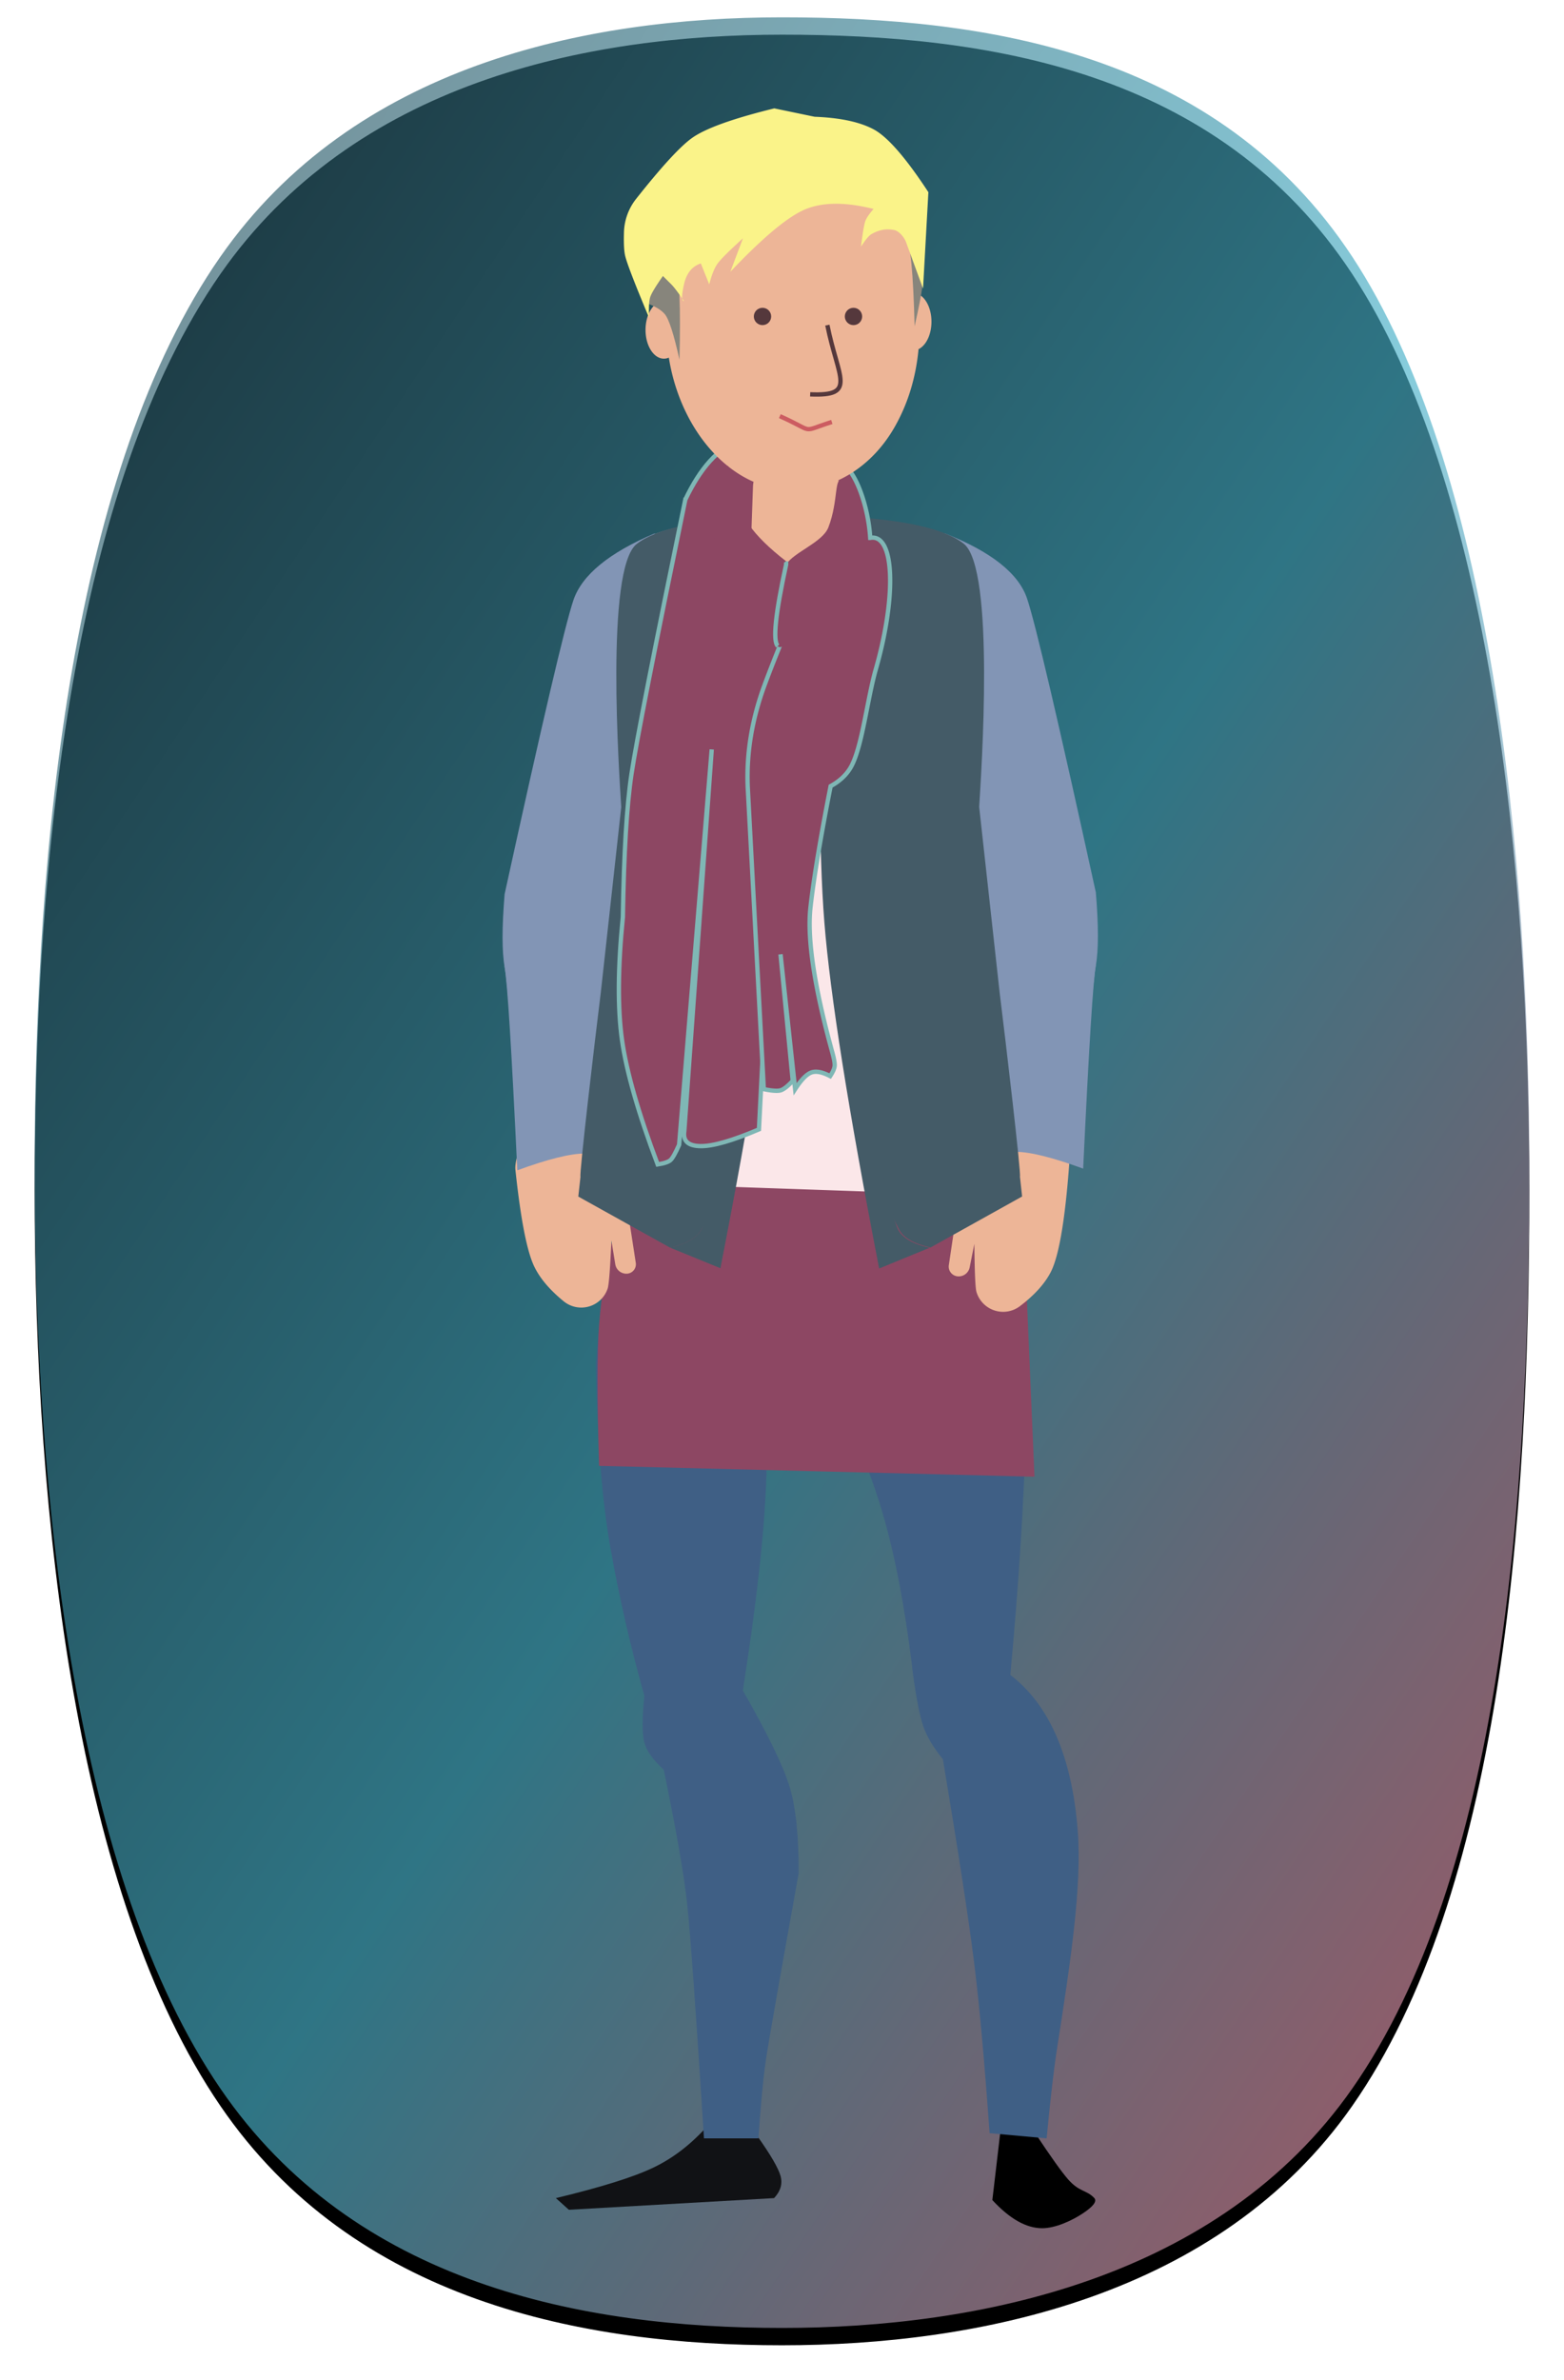 <svg viewBox="0 0 361 549" xmlns="http://www.w3.org/2000/svg" xmlns:xlink="http://www.w3.org/1999/xlink">
  <defs>
    <linearGradient x1="0%" y1="0%" y2="100%" id="linearGradient-1">
      <stop stop-color="#264652" offset="0%"/>
      <stop stop-color="#47B1C9" offset="52.983%"/>
      <stop stop-color="#FF8497" offset="100%"/>
    </linearGradient>
    <path d="M172.5 533c45.23 0 100.854-11.206 131.618-55.207C338.154 429.113 345 343.807 345 266.5c0-74.419-9.045-162.943-40.882-211.293C272.99 7.933 219.6 0 172.5 0 127.194 0 73.657 11.075 42.876 55.207 8.93 103.877 0 189.31 0 266.5c0 76.24 9.658 162.717 42.876 211.293C73.786 522.993 126.58 533 172.5 533z" id="path-2"/>
    <filter x="-4.1%" y="-1.9%" width="108.1%" height="105.3%" filterUnits="objectBoundingBox" id="filter-3">
      <feOffset dy="4" in="SourceAlpha" result="shadowOffsetOuter1"/>
      <feGaussianBlur stdDeviation="4" in="shadowOffsetOuter1" result="shadowBlurOuter1"/>
      <feComposite in="shadowBlurOuter1" in2="SourceAlpha" operator="out" result="shadowBlurOuter1"/>
      <feColorMatrix values="0 0 0 0 0.047 0 0 0 0 0 0 0 0 0 0.2 0 0 0 0.1 0" in="shadowBlurOuter1"/>
    </filter>
  </defs>
  <g id="Assets" fill="none" fill-rule="evenodd">
    <g id="avatar_3" transform="translate(-55 -37)">
      <g transform="translate(63 41)">
        <g id="bg">
          <use fill="#000" filter="url(#filter-3)" xlink:href="#path-2"/>
          <use fill-opacity=".66" fill="url(#linearGradient-1)" xlink:href="#path-2"/>
        </g>
        <g id="character" transform="translate(100 21)">
          <g id="bottom" transform="translate(19 213)">
            <g id="pants" transform="matrix(-1 0 0 1 126.776 .141)">
              <path d="M79.002 254.557c-3.108 4.374-4.906 7.464-5.396 9.269-.49 1.805.01 3.499 1.499 5.083l47.368 2.691 2.998-2.691c-10.4-2.493-17.895-4.836-22.485-7.027-4.59-2.19-8.787-5.43-12.592-9.717l-11.392 2.392z" id="Path-24" fill="#111215"/>
              <path d="M22.917 253.976l1.807 15.383c-3.998 4.333-7.832 6.5-11.5 6.5-3.064 0-6.927-1.77-9.5-3.5-2.05-1.378-3.308-2.662-2.5-3.5 1.821-1.892 3.38-1.29 6-4.259 1.466-1.663 3.995-5.204 7.588-10.624h8.105z" id="Path-25" fill="#000"/>
              <path d="M97.57 0c4.175 13.892 8.04 26.08 11.595 36.565 3.555 10.484 5.915 23.825 7.082 40.023-.29 17.208-1.427 31.405-3.414 42.592-1.987 11.187-4.58 22.466-7.78 33.838.517 5.22.517 8.813 0 10.78-.518 1.967-2.014 4.063-4.49 6.288-2.865 13.913-4.66 24.194-5.386 30.843-.726 6.65-2.022 24.717-3.89 54.2h-12.57c-.555-8.148-1.153-14.337-1.795-18.565-.642-4.229-3.136-18.403-7.482-42.522-.045-8.644.653-15.332 2.095-20.063 1.442-4.731 5.033-12.118 10.773-22.159-3.135-20-4.931-36.073-5.386-48.22-.455-12.147-.455-26.816 0-44.01h-5.175C61.444 80.847 54.56 96.818 51.098 107.502c-3.463 10.684-6.156 24.259-8.08 40.725-.788 5.7-1.586 9.694-2.394 11.978-.808 2.284-2.304 4.779-4.49 7.486-3.564 21.351-5.958 36.923-7.181 46.714-1.223 9.79-2.42 22.966-3.591 39.527l-13.168 1.197c-.876-9.18-1.674-16.067-2.394-20.661-3.131-19.989-5.781-37.638-4.788-50.308 1.335-17.038 6.523-29.016 15.561-35.933-3.846-41.625-4.715-73.566-2.606-95.824 2.11-22.257 7.368-36.63 15.774-43.12L97.57 0z" id="Path-23" fill="#3F5F85"/>
              <path d="M97.558 0c4.174 13.892 8.039 26.08 11.594 36.565 2.16 6.371 5.25 16.689 6.348 30.935.472 6.13.472 16.964 0 32.5L15 102.5c1.333-30.936 2-46.602 2-47 0-22.359 3.91-37.764 11.728-46.217L97.558 0z" id="Path-23" fill="#8D4763"/>
            </g>
          </g>
          <g id="body_change_colour" transform="translate(10 237)" fill="#EDB597">
            <path d="M127.066 1.517c.626 15.17.11 24.819-1.55 28.948-1.129 2.81-3.201 5.628-6.217 8.453a6.416 6.416 0 0 1-10.318-2.237c-.352-.852-.897-4.51-1.635-10.97l-.51 5.51a2.59 2.59 0 0 1-2.58 2.352 2.262 2.262 0 0 1-2.26-2.36l1.265-29.277 23.805-.419z" id="hand" transform="rotate(6 114.659 21.085)"/>
            <path d="M26.813 2.056c.911 2.136 1.347 3.759 1.306 4.868-.413 11.438-1.344 18.96-2.793 22.564-1.129 2.81-3.201 5.628-6.217 8.453A6.416 6.416 0 0 1 8.79 35.704c-.352-.852-.897-4.51-1.635-10.97l-.51 5.51a2.59 2.59 0 0 1-2.58 2.352 2.173 2.173 0 0 1-2.165-2.354L4.28 1.684l22.532.372z" id="hand" transform="scale(-1 1) rotate(4 0 -409.08)"/>
          </g>
          <g id="top" transform="translate(8 87)">
            <path d="M103.5 13c.54.454 1.279-.156 1.876 1.919 4.758 16.527 11.029 80.391 13.889 126.644.7 11.313-7.905 21.052-19.219 21.751-.658.04-1.317.05-1.976.027l-63.388-2.195c-8.831-.305-15.742-7.712-15.437-16.544a16 16 0 0 1 .12-1.472c5.49-43.005 8.184-65.683 8.081-68.032-.161-3.661-4.16-55.524 3.496-61.601C43.862 3.243 99.06 9.264 103.5 13z" id="shirt" fill="#FBE7E9"/>
            <g id="sleeve" transform="translate(0 10.647)" fill="#8295B5">
              <path d="M35.138.38C24.563 4.866 18.3 10.01 16.35 15.81 14.399 21.612 9.108 44.209.477 83.6c-.636 7.675-.636 13.28 0 16.818.636 3.538 1.507 14.576 2.613 33.115H32.7L35.137.38z" id="Path-16"/>
              <path d="M.477 100.418c.636 3.538 1.611 19.17 2.924 46.899 7.058-2.582 12.241-3.872 15.55-3.872 3.308 0 4.28-5.808 2.915-17.423C7.19 106.636.061 98.102.477 100.418z" id="Path-16"/>
            </g>
            <g id="gilet_left" transform="translate(16.521 .968)" fill="#445B67">
              <path d="M29.311 170.74c-1.012 1.86-3.412 3.221-7.198 4.08L.96 163.052l.506-4.584c-.326-.474 3.278-31.193 4.684-42.444l4.723-42.805c-.484-7.872-3.721-54.92 3.548-60.689 4.406-3.497 13.749-5.327 24.325-6.071 2.09-.147 2.095 10.363 3.47 12.684 5.061 8.533 2.358 55.73-8.108 141.589-2.284 4.993-3.883 8.329-4.797 10.008z" id="Combined-Shape"/>
              <path d="M41.308 0c-1.31 3.028-1.768 5.409-1.37 7.142.396 1.734 2.567 6.836 6.512 15.306 1.348 34.992 1.348 60.841 0 77.547-1.348 16.705-5.576 43.234-12.683 79.587l-11.654-4.761c3.786-.86 6.186-2.22 7.198-4.082 1.013-1.861 2.498-7.643 4.456-17.346l9.94-126.184c-4.717-6.244-7.231-11.119-7.54-14.625-.31-3.505 1.404-7.7 5.141-12.584z" id="Path-31"/>
            </g>
            <g id="gilet_right" transform="matrix(-1 0 0 1 137.417 .58)">
              <g id="sleeve" transform="translate(0 9.68)" fill="#8295B5">
                <path d="M35.417.74C24.657 4.986 18.3 10.01 16.35 15.81 14.399 21.612 9.108 44.209.477 83.6c-.636 7.675-.636 13.28 0 16.818.636 3.538 1.507 14.576 2.613 33.115H32.7L35.416.74z" id="Path-16"/>
                <path d="M.477 100.418c.636 3.538 1.611 19.17 2.924 46.899 7.058-2.582 12.241-3.872 15.55-3.872 3.308 0 4.28-5.808 2.915-17.423C7.19 106.636.061 98.102.477 100.418z" id="Path-16"/>
              </g>
              <g id="gilet" transform="translate(17.493)" fill="#445B67">
                <path d="M28.352 171.11c-1.012 1.862-3.412 3.223-7.198 4.083L0 163.419l.506-4.586c-.326-.473 3.277-31.202 4.684-42.456l4.723-42.819c-.483-7.875-3.721-54.936 3.548-60.708 4.407-3.498 13.75-5.328 24.326-6.073 2.091-.147 2.095 10.366 3.471 12.688C46.32 28 43.616 75.212 33.15 161.098c-2.284 4.995-3.883 8.332-4.797 10.012z" id="Combined-Shape"/>
                <path d="M40.515 0c-1.307 3.036-1.763 5.423-1.367 7.16.396 1.738 2.56 6.853 6.492 15.344 1.344 35.08 1.344 60.994 0 77.741s-5.558 43.343-12.642 79.787L21.38 175.26c3.775-.862 6.166-2.226 7.176-4.092 1.009-1.866 2.49-7.663 4.442-17.39l9.908-126.5c-4.703-6.26-7.209-11.147-7.517-14.661-.308-3.514 1.4-7.72 5.126-12.616z" id="Path-31"/>
              </g>
            </g>
          </g>
          <g id="scarf" transform="rotate(-16 336.557 46.346)" fill="#8D4763" stroke="#7FB7B5">
            <path d="M49.168 9.621C54.518 3.576 59.636.368 64.523 0c1.485 4.29 2.297 7.263 2.438 8.919.165 1.943-1.735 3.76-1.437 5.015.88 3.704 2.882 8.902 6.008 15.593-4.668 7.44-7.672 12.97-9.012 16.589-1.34 3.62-13.69 39.561-37.05 107.825-6.617.823-11.29.823-14.02 0-2.73-.824-3.62-2.262-2.67-4.313l30.375-82.942-32.378 85.596c-1.349 1.61-2.308 2.558-2.878 2.84-.569.284-1.612.332-3.13.146-1.025-12.605-1.025-22.558 0-29.86 1.025-7.3 3.695-16.37 8.01-27.204 4.254-14.014 7.926-24.41 11.016-31.187 3.09-6.777 12.881-25.909 29.373-57.396z" id="Path-6"/>
            <path d="M77.643 27.333c3.473-7.82 5.768-17.21 8.5-15.502 2.456 1.536 3.328 10.334 1.627 18.036a2.59 2.59 0 0 1 1.204.38c3.913 2.448.195 15.47-8.305 29.084-3.882 6.219-8.037 16.543-11.836 20.197-1.589 1.528-3.6 2.415-5.632 2.865-5.579 10.888-9.638 19.419-12.177 25.59-2.745 6.673-4.206 17.79-4.382 33.353-.009 1.65-.12 2.76-.331 3.328-.212.568-.763 1.233-1.654 1.996-1.492-1.42-2.815-2.086-3.97-1.996-1.155.089-2.699.976-4.632 2.662l5.335-30.835-5.335 28.838c-1.47.887-2.573 1.331-3.308 1.331-.735 0-1.948-.444-3.64-1.33l15.631-67.96c1.83-7.61 5.249-14.819 10.256-21.63 4.732-6.437 12.282-15.906 22.649-28.407z" id="Combined-Shape"/>
          </g>
          <g id="body_change_colour" transform="translate(41 17)" fill="#EDB597">
            <path d="M4.123 27.475c-.55-3.07-1.104-6.057-.257-8.483C8.206 6.555 21.778.045 34.037.045c10.058 0 22.084-1.101 27.343 7.579 2.316 3.823 2.26 11.61 2.057 18.494C64.945 27.135 66 29.48 66 32.21c0 2.976-1.254 5.494-2.982 6.333-.617 6.483-2.4 12.487-5.504 17.937-3.265 5.73-7.821 9.904-12.989 12.288.228.67.34 1.39.314 2.139l-.395 11.295a6 6 0 0 1-6.206 5.787l-8.043-.28a6 6 0 0 1-5.787-6.206l.394-11.296c.013-.365.058-.72.132-1.065-9.898-4.344-17.468-15.496-19.552-28.648a2.842 2.842 0 0 1-1.14.242C1.9 40.736 0 37.766 0 34.104c0-3.6 1.835-6.53 4.123-6.629z" id="head"/>
          </g>
          <g id="scarf_part_2" transform="translate(55 82)">
            <path d="M29.158 20.514c5.01-8.017 5.774-14.503 2.431-16.592-2.16-1.35-.956 4.448-3.388 10.74-1.33 3.442-7.983 5.72-9.754 8.554-.04.063-3.762 17-1.997 18.796 2.686 2.734 9.685-16.66 12.708-21.498z" id="Oval-10" fill="#8D4763"/>
            <path d="M18.457 22.477v.724c-2.473 11.345-3.12 17.619-1.943 18.822" id="Oval-10" stroke="#7FB7B5"/>
            <path d="M5.051.39C6.52 6.952 8.138 11.513 9.91 14.074c1.77 2.56 4.62 5.362 8.548 8.404-.934.586-1.581.912-1.943.978-.361.065-5.801.847-16.32 2.345L5.051.39z" id="Path-11" fill="#8D4763"/>
          </g>
          <g id="face" transform="translate(66 46)">
            <path d="M16.971 4c2.42 12.174 6.975 16.44-3.971 15.965" id="Path-9" stroke="#55383C"/>
            <path d="M6 25c8.463 3.741 4.443 3.738 12 1.341" id="Path-8" stroke="#CC5C61"/>
            <g id="eyes" fill="#55383C">
              <circle id="eye" cx="23" cy="2" r="2"/>
              <circle id="eye" cx="2" cy="2" r="2"/>
            </g>
          </g>
          <g id="hair" transform="translate(36)">
            <path d="M65.164 29.967c.97 1.14 1.62 7.906 1.946 20.3.972-4.337 1.544-7.237 1.715-8.7.324-2.769-.276-3.881 0-5.607.096-.599.171-1.538.23-2.127.163-1.636.086-3.891-.23-6.766-2.94 1.346-4.16 2.313-3.66 2.9zM5.73 45.12c1.72.674 2.955 1.452 3.704 2.332.97 1.14 2.105 4.656 3.404 10.548.145-6.342.145-11.175 0-14.5-.145-3.325.18-6.225.973-8.7-3.292 1.089-5.561 2.084-6.808 2.985-1.17.845-2.097 2.88-2.784 6.106-.046.215 1.005 1.031 1.511 1.23z" id="Path-13" fill="#87857C"/>
            <path d="M34.72 0C25.24 2.323 18.94 4.578 15.82 6.767c-2.74 1.92-7.071 6.625-12.996 14.113a13 13 0 0 0-2.8 7.692c-.07 2.427.008 4.181.234 5.261.346 1.65 2.205 6.484 5.577 14.5-.115-2.366-.028-3.977.259-4.833.287-.856 1.26-2.467 2.918-4.833l1.945 1.933c.614.61 1.587 1.9 2.918 3.867-.573-.015-.573-1.304 0-3.867.573-2.563 1.87-4.174 3.89-4.833l1.945 4.833c.566-2.223 1.215-3.834 1.946-4.833.73-1 2.676-2.933 5.835-5.8L24.574 37.7c7.65-8.068 13.486-12.901 17.507-14.5 4.022-1.599 9.209-1.599 15.562 0-1.044 1.18-1.693 2.148-1.945 2.9-.253.752-.577 2.686-.973 5.8 1.049-1.607 1.86-2.574 2.432-2.9 2.637-1.504 4.47-1.039 5.09-.967 1.23.144 2.498 1.732 2.917 2.9.28.779 1.577 4.323 3.89 10.634l1.233-22.234c-5.214-7.954-9.428-12.787-12.644-14.5-3.216-1.712-7.755-2.679-13.616-2.9L34.72 0z" id="Path-12" fill="#FAF389"/>
          </g>
          <path id="Path-2" fill="#8D4763" d="M81.5 102l3 6.5 7-4-6-6z"/>
        </g>
      </g>
      <g id="hot_spots" transform="translate(174 41)" fill="#5594CF" fill-opacity=".4" opacity="0">
        <circle id="feet-hotspot" cx="114" cy="487" r="17"/>
        <circle id="legs-hotspot" cx="77.769" cy="351.258" r="17"/>
        <circle id="hands-hotspot" cx="136" cy="272" r="17"/>
        <circle id="belly-hotspot" cx="71" cy="231" r="17"/>
        <circle id="arms-hotspot" cx="143" cy="186" r="17"/>
        <circle id="chest-hotspot" cx="88" cy="161" r="17"/>
        <circle id="shoulders-hotspot" cx="17" cy="120" r="17"/>
        <circle id="face-hotspot" cx="119" cy="80" r="17"/>
        <circle id="head-hotspot" cx="61" cy="17" r="17"/>
      </g>
    </g>
  </g>
</svg>
